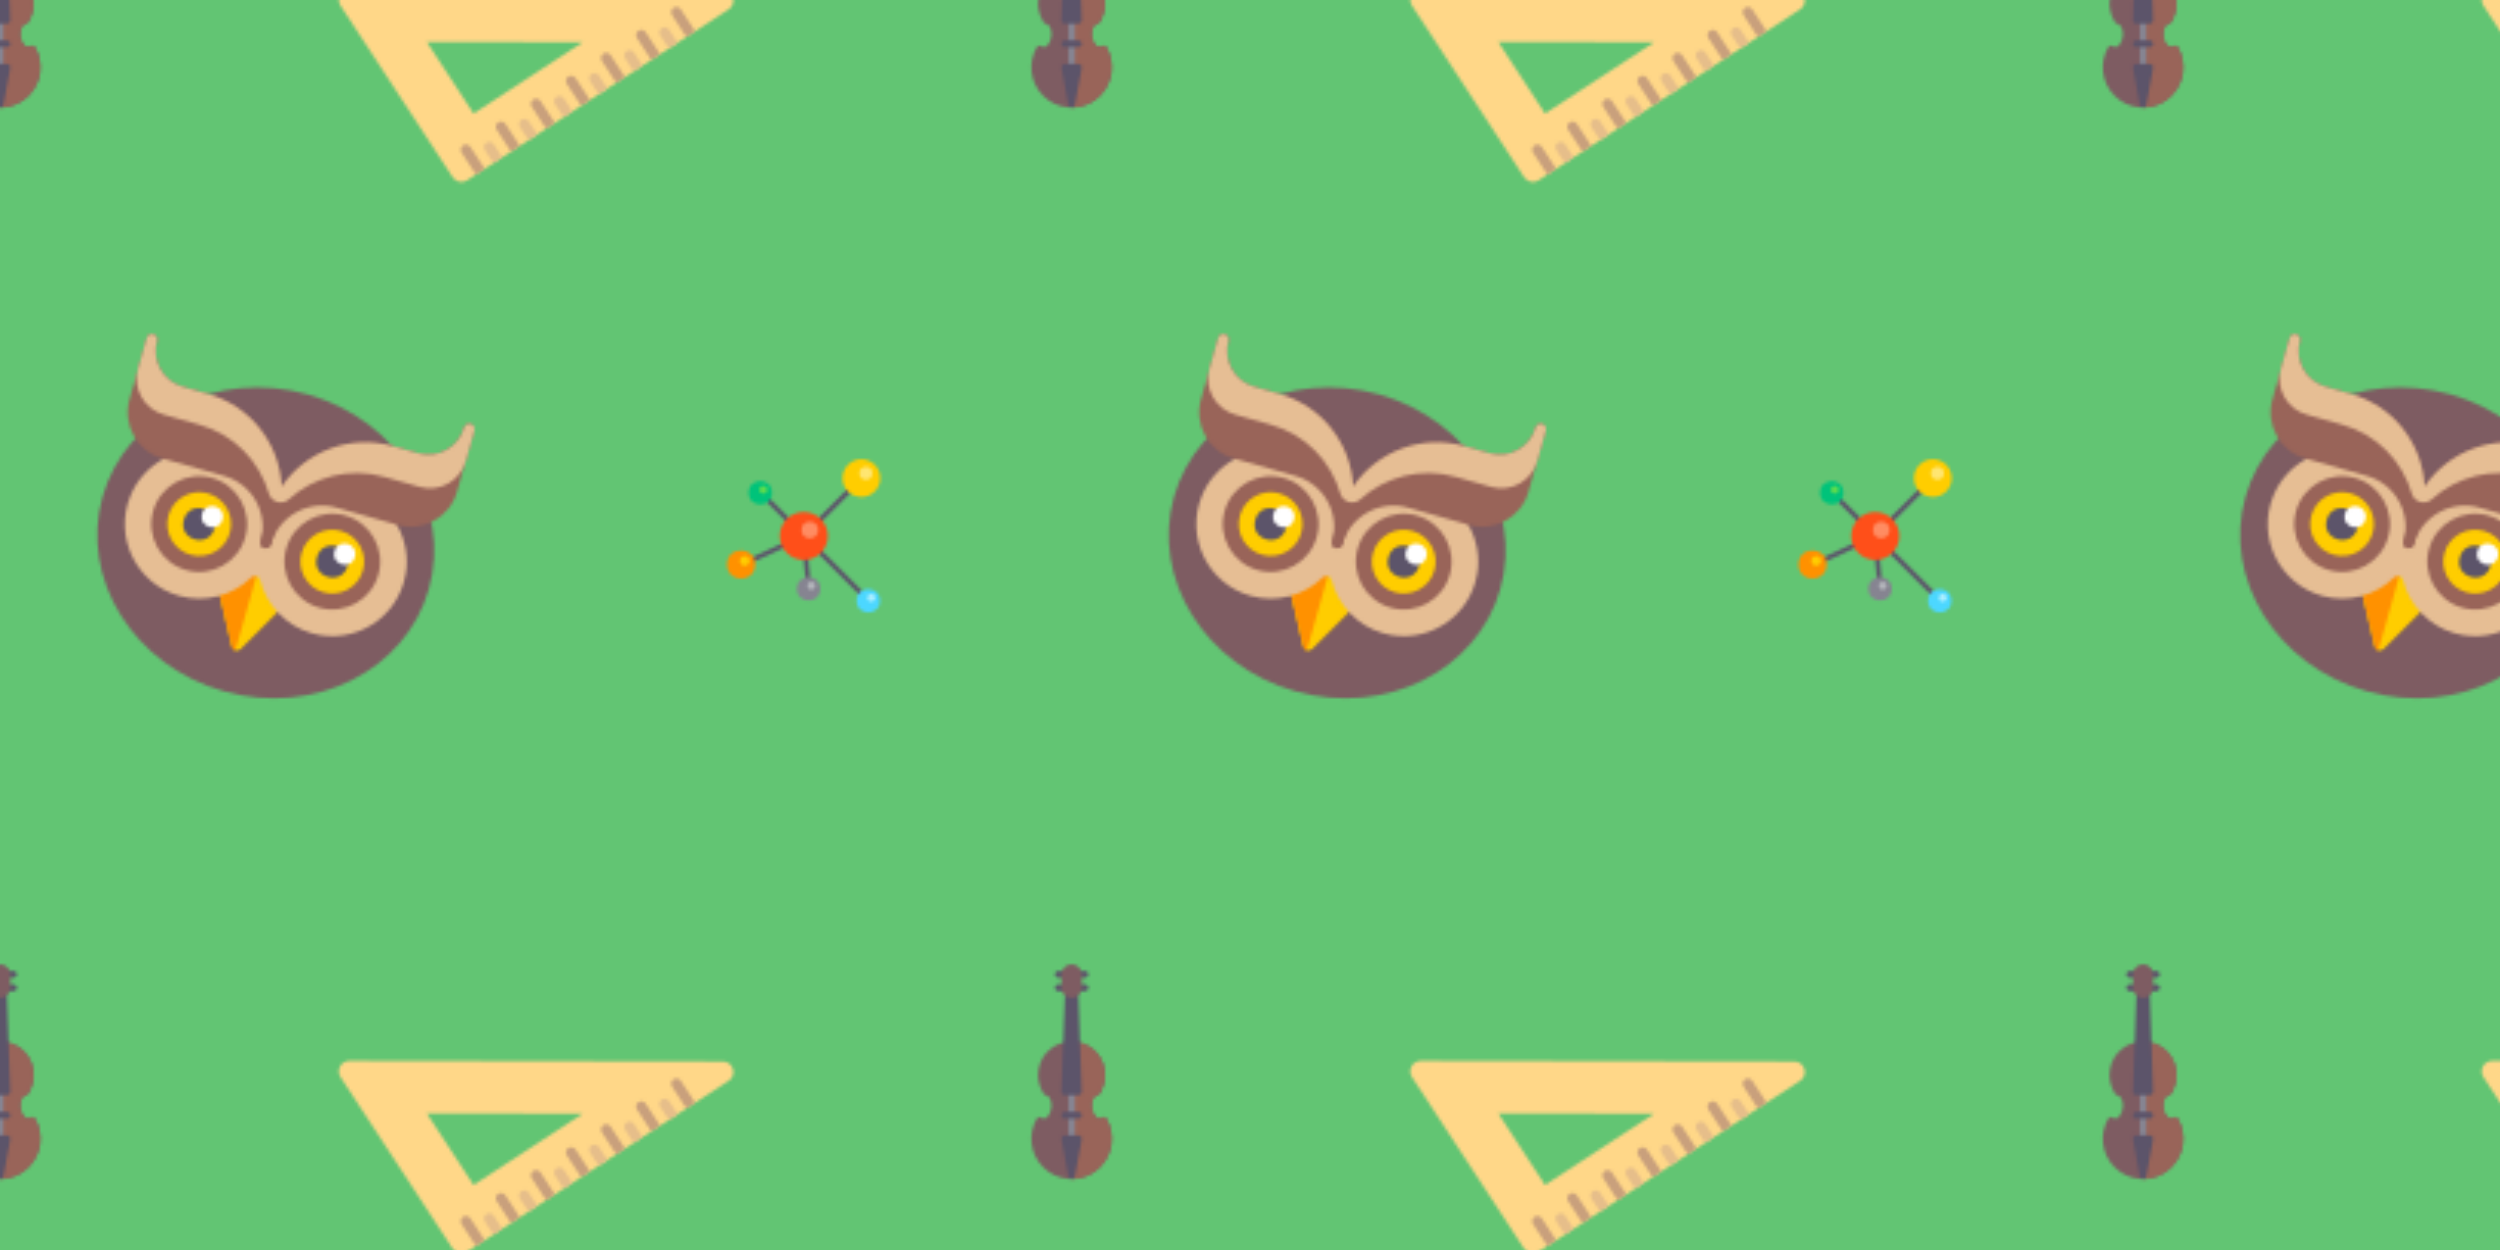 <svg xmlns="http://www.w3.org/2000/svg" xmlns:xlink="http://www.w3.org/1999/xlink" xmlns:fi="http://pattern.flaticon.com/" x="0" y="0" width="700" height="350" viewBox="0 0 816.667 408.333"><rect x="0px" y="0px" width="100%" height="100%" opacity="1" fill="#62c573"/><defs><g transform="matrix(0.209 0.059 -0.059 0.209 49.123 106.208)" id="L1_66"><ellipse cx="256px" cy="268px" rx="255px" ry="232px" fill="#7e5c62"/><path d="M302.719,351.445l-40.219-56c-1.508-2.094-3.922-3.336-6.5-3.336c-0.008,0-0.016,0-0.023,0    c-2.578,0.008-5,1.258-6.5,3.367l-39.781,56c-1.781,2.508-1.969,5.828-0.469,8.516l40,72c1.406,2.539,4.086,4.117,6.992,4.117    s5.586-1.578,6.992-4.117l40-72C304.719,357.289,304.523,353.961,302.719,351.445z" fill="#ffcd00"/><path d="M249.476,295.477l-39.781,56c-1.781,2.508-1.969,5.828-0.469,8.516l40,72    c1.37,2.474,3.954,4.009,6.773,4.088V292.109c-0.008,0-0.016,0-0.023,0C253.398,292.117,250.976,293.367,249.476,295.477z" fill="#ff9100"/><path d="M376.004,157.221c-53.829-7.459-101.497,23.404-119.894,69.182    c-18.398-45.779-66.066-76.642-119.896-69.182c-49.922,6.919-89.733,48.001-95.284,98.093    c-7.489,67.585,45.219,124.795,111.289,124.795c41.549,0,77.757-22.652,97.077-56.259c2.989-5.2,10.639-5.2,13.628,0    c19.32,33.607,55.527,56.259,97.076,56.259c66.07,0,118.779-57.211,111.289-124.796    C465.737,205.221,425.926,164.139,376.004,157.221z" fill="#e6be94"/><circle cx="360" cy="268" r="72" fill="#996459"/><circle cx="152" cy="268" r="72" fill="#996459"/><path d="M400,76.109h40c30.875,0,56-25.125,56-56c0-4.422,3.578-8,8-8s8,3.578,8,8v96    c0,39.703-32.297,72-72,72h-96c-44.109,0-80,35.891-80,80c0,4.422-3.578,8-8,8s-8-3.578-8-8v-40    C248,144.297,316.187,76.109,400,76.109z" fill="#996459"/><path d="M112.219,76.109h-40c-30.875,0-56-25.125-56-56c0-4.422-3.578-8-8-8s-8,3.578-8,8v96    c0,39.703,32.297,72,72,72h96c44.109,0,80,35.891,80,80c0,4.422,3.578,8,8,8s8-3.578,8-8v-40    C264.219,144.297,196.031,76.109,112.219,76.109z" fill="#996459"/><g><circle cx="152" cy="268" r="48" fill="#ffcd00"/><circle cx="152" cy="268" r="24" fill="#5c546a"/><circle cx="168" cy="252" r="16" fill="#ffffff"/></g><g><circle cx="360" cy="268" r="48" fill="#ffcd00"/><circle cx="360" cy="268" r="24" fill="#5c546a"/><circle cx="375" cy="252" r="16" fill="#ffffff"/></g><path d="M504.219,12.109c-4.422,0-8,3.578-8,8c0,30.875-25.125,56-56,56h-40    c-67.028,0-123.954,43.663-144.109,103.999C235.954,119.772,179.028,76.109,112,76.109H72c-30.875,0-56-25.125-56-56    c0-4.422-3.578-8-8-8s-8,3.578-8,8v48c0,30.928,25.072,56,56,56h56c54.303,0,101.859,28.707,128.675,71.684    c3.288,5.27,9.202,8.316,15.413,8.316h0.043c6.211,0,12.125-3.046,15.413-8.316c26.816-42.977,74.372-71.684,128.675-71.684h56    c30.928,0,56-25.072,56-56v-48C512.219,15.687,508.64,12.109,504.219,12.109z" fill="#e6be94"/></g><g transform="matrix(0.179 -0.117 0.117 0.179 99.771 334.301)" id="L1_67"><path d="M502.008,397.838L24.773,84.651c-4.922-3.234-11.203-3.496-16.375-0.695    C3.219,86.752,0,92.147,0,98.034v313.18c0,8.824,7.18,16,16,16h477.226c7.125,0,13.289-4.59,15.328-11.418    C510.601,408.967,507.969,401.748,502.008,397.838z M279.055,347.213H80V216.584L279.055,347.213z" fill="#ffd788"/><path d="M264,395.213c-4.422,0-8,3.582-8,8v24h16v-24C272,398.795,268.422,395.213,264,395.213z" fill="#e6be8a"/><path d="M296,379.213c-4.422,0-8,3.582-8,8v40h16v-40C304,382.795,300.422,379.213,296,379.213z" fill="#c9a07c"/><path d="M144,427.213v-24c0-4.418-3.578-8-8-8s-8,3.582-8,8v24H144z" fill="#e6be8a"/><path d="M392,395.213c-4.422,0-8,3.582-8,8v24h16v-24C400,398.795,396.422,395.213,392,395.213z" fill="#e6be8a"/><path d="M360,379.213c-4.422,0-8,3.582-8,8v40h16v-40C368,382.795,364.422,379.213,360,379.213z" fill="#c9a07c"/><path d="M328,395.213c-4.422,0-8,3.582-8,8v24h16v-24C336,398.795,332.422,395.213,328,395.213z" fill="#e6be8a"/><path d="M208,403.213c0-4.418-3.578-8-8-8s-8,3.582-8,8v24h16V403.213z" fill="#e6be8a"/><path d="M40,379.213c-4.422,0-8,3.582-8,8v40h16v-40C48,382.795,44.422,379.213,40,379.213z" fill="#c9a07c"/><path d="M72,395.213c-4.422,0-8,3.582-8,8v24h16v-24C80,398.795,76.422,395.213,72,395.213z" fill="#e6be8a"/><path d="M176,387.213c0-4.418-3.578-8-8-8s-8,3.582-8,8v40h16V387.213z" fill="#c9a07c"/><path d="M424,379.213c-4.422,0-8,3.582-8,8v40h16v-40C432,382.795,428.422,379.213,424,379.213z" fill="#c9a07c"/><path d="M240,387.213c0-4.418-3.578-8-8-8s-8,3.582-8,8v40h16V387.213z" fill="#c9a07c"/><path d="M112,387.213c0-4.418-3.578-8-8-8s-8,3.582-8,8v40h16V387.213z" fill="#c9a07c"/></g><g transform="matrix(0.137 0 0 0.137 315 315)" id="L1_68"><path d="M339.276,368.445c-1.125-1.977-3.047-3.375-5.273-3.844c-2.195-0.492-4.539,0.023-6.375,1.359    c-1.516,1.102-2.922,1.711-4.328,1.859c-4.93,0.617-9.008-3.391-11.024-5.789c-4.195-4.984-7.101-12.367-7.984-20.258    c-0.883-7.883,0.32-15.727,3.313-21.516c1.391-2.688,4.367-7.211,9.133-8.031c0.297-0.008,0.594-0.031,0.852-0.063    c2.82-0.375,5.469-2.789,6.563-5.414c0.57-1.367,1.125-2.734,1.859-4.063c6.539-11.773,9.992-25.156,9.992-38.688    c0-37.625-25.594-69.711-62.242-78.023c-0.578-0.125-1.172-0.195-1.766-0.195h-32c-0.594,0-1.188,0.07-1.773,0.195    c-36.641,8.32-62.227,40.406-62.227,78.023c0,13.531,3.453,26.914,9.992,38.688c0.734,1.328,1.289,2.695,2.094,4.641    c1.102,2.617,3.508,4.461,6.328,4.836c0.281,0.039,0.602,0.063,0.93,0.063c7.367,1.258,14.172,13.461,12.367,29.547    c-0.883,7.891-3.789,15.273-7.984,20.258c-2.016,2.398-6.086,6.398-11.039,5.789c-1.391-0.148-2.805-0.766-4.328-1.867    c-1.836-1.344-4.148-1.859-6.375-1.352c-2.227,0.477-4.141,1.875-5.273,3.844c-10.156,17.734-14.352,37.898-12.125,58.32    c4.828,44.148,40.359,79.734,84.461,84.625c3.602,0.406,7.289,0.609,10.953,0.609c3.672,0,7.359-0.203,10.945-0.609    c44.117-4.891,79.648-40.477,84.477-84.625C353.643,406.336,349.448,386.172,339.276,368.445z" fill="#7e5c62"/><path d="M334.003,364.601c-2.195-0.492-4.539,0.023-6.375,1.359c-1.516,1.102-2.922,1.711-4.328,1.859    c-4.93,0.617-9.008-3.391-11.024-5.789c-4.195-4.984-7.101-12.367-7.984-20.258c-0.883-7.883,0.32-15.727,3.313-21.516    c1.391-2.688,4.367-7.211,9.133-8.031c0.297-0.008,0.594-0.031,0.852-0.063c2.82-0.375,5.469-2.789,6.563-5.414    c0.57-1.367,1.125-2.734,1.859-4.063c6.539-11.773,9.992-25.156,9.992-38.688c0-37.625-25.594-69.711-62.242-78.023    c-0.578-0.125-1.172-0.195-1.766-0.195h-16.219v326.206c0.073,0,0.146,0.012,0.219,0.012c3.672,0,7.359-0.203,10.945-0.609    c44.117-4.891,79.648-40.477,84.477-84.625c2.227-20.43-1.969-40.594-12.141-58.32    C338.151,366.469,336.229,365.07,334.003,364.601z" fill="#996459"/><path d="M255.995,424c-4.422,0-8-3.578-8-8V304c0-4.422,3.578-8,8-8s8,3.578,8,8v112     C263.995,420.422,260.417,424,255.995,424z" fill="#868491"/><path d="M271.995,368h-32c-4.422,0-8-3.578-8-8s3.578-8,8-8h32c4.422,0,8,3.578,8,8     S276.417,368,271.995,368z" fill="#5c546a"/><path d="M271.987,71.727c-0.148-4.313-3.68-7.727-7.992-7.727h-16c-4.313,0-7.844,3.414-7.992,7.727l-8,232    c-0.078,2.164,0.734,4.273,2.242,5.828c1.508,1.563,3.578,2.445,5.75,2.445h32c2.172,0,4.242-0.883,5.75-2.445    c1.508-1.555,2.32-3.664,2.242-5.828L271.987,71.727z" fill="#5c546a"/><path d="M278.136,410.875c-1.516-1.82-3.766-2.875-6.141-2.875h-32c-2.375,0-4.625,1.055-6.141,2.875    c-1.523,1.82-2.156,4.219-1.727,6.555l16,88c0.688,3.805,4,6.57,7.867,6.57s7.18-2.766,7.867-6.57l16-88    C280.292,415.094,279.659,412.695,278.136,410.875z" fill="#5c546a"/><path d="M239.995,32h-16c-4.422,0-8-3.578-8-8s3.578-8,8-8h16c4.422,0,8,3.578,8,8S244.417,32,239.995,32z     " fill="#5c546a"/><path d="M239.995,64h-16c-4.422,0-8-3.578-8-8s3.578-8,8-8h16c4.422,0,8,3.578,8,8S244.417,64,239.995,64z     " fill="#5c546a"/><path d="M287.995,32h-16c-4.422,0-8-3.578-8-8s3.578-8,8-8h16c4.422,0,8,3.578,8,8S292.417,32,287.995,32z     " fill="#5c546a"/><path d="M287.995,64h-16c-4.422,0-8-3.578-8-8s3.578-8,8-8h16c4.422,0,8,3.578,8,8S292.417,64,287.995,64z     " fill="#5c546a"/><path d="M255.995,0c-13.234,0-24,10.766-24,24v32c0,13.234,10.766,24,24,24c13.234,0,24-10.766,24-24V24    C279.995,10.766,269.229,0,255.995,0z" fill="#7e5c62"/></g><g transform="matrix(0.098 0 0 0.098 237.5 150)" id="L1_69"><path d="M84.516,343.25c-3.023,0-5.922-1.719-7.273-4.648c-1.852-4.008-0.102-8.766,3.914-10.617     l106.352-49.086c4.023-1.852,8.766-0.094,10.617,3.914s0.102,8.766-3.914,10.617L87.859,342.516     C86.773,343.016,85.633,343.25,84.516,343.25z" fill="#5c546a"/><path d="M205.305,213.086c-2.047,0-4.094-0.781-5.656-2.344l-70.461-70.461     c-3.125-3.125-3.125-8.188,0-11.313s8.188-3.125,11.312,0l70.461,70.461c3.125,3.125,3.125,8.187,0,11.312     C209.398,212.305,207.351,213.086,205.305,213.086z" fill="#5c546a"/><path d="M307.133,213.086c-2.047,0-4.094-0.781-5.656-2.344c-3.125-3.125-3.125-8.188,0-11.312     L402.969,97.945c3.125-3.125,8.188-3.125,11.313,0s3.125,8.187,0,11.312L312.789,210.742     C311.226,212.305,309.18,213.086,307.133,213.086z" fill="#5c546a"/><path d="M449.594,457.375c-2.047,0-4.094-0.781-5.656-2.344L301.469,312.562     c-3.125-3.125-3.125-8.187,0-11.312s8.188-3.125,11.312,0L455.25,443.719c3.125,3.125,3.125,8.188,0,11.313     C453.687,456.594,451.64,457.375,449.594,457.375z" fill="#5c546a"/><path d="M269.305,408c-4.094,0-7.578-3.125-7.961-7.273l-6.578-72.305     c-0.398-4.398,2.844-8.297,7.242-8.695c4.477-0.383,8.289,2.852,8.695,7.242l6.578,72.305c0.398,4.398-2.844,8.297-7.242,8.695     C269.789,407.992,269.547,408,269.305,408z" fill="#5c546a"/><circle cx="256" cy="256" r="80" fill="#ff4f19"/><circle cx="276" cy="236" r="28" fill="#ff8c62"/><circle cx="47" cy="351" r="47" fill="#ff9100"/><circle cx="59" cy="339" r="16" fill="#ffcd00"/><circle cx="448" cy="63" r="63" fill="#ffcd00"/><circle cx="463" cy="47" r="22" fill="#ffe671"/><circle cx="111" cy="112" r="39" fill="#00c37a"/><circle cx="121" cy="102" r="13" fill="#60dc4d"/><circle cx="471" cy="472" r="39" fill="#4cd7ff"/><circle cx="481" cy="462" r="13" fill="#aeefff"/><circle cx="272" cy="432" r="39" fill="#868491"/><circle cx="281" cy="422" r="13" fill="#b4b6bc"/></g></defs><g fi:class="KUsePattern"><pattern id="pattern_L1_66" width="350" height="350" patternUnits="userSpaceOnUse"><use xlink:href="#L1_66" x="-350" y="-350"/><use xlink:href="#L1_66" x="0" y="-350"/><use xlink:href="#L1_66" x="350" y="-350"/><use xlink:href="#L1_66" x="-350" y="0"/><use xlink:href="#L1_66" x="0" y="0"/><use xlink:href="#L1_66" x="350" y="0"/><use xlink:href="#L1_66" x="-350" y="350"/><use xlink:href="#L1_66" x="0" y="350"/><use xlink:href="#L1_66" x="350" y="350"/></pattern><rect x="0" y="0" width="100%" height="100%" fill="url(#pattern_L1_66)"/></g><g fi:class="KUsePattern"><pattern id="pattern_L1_67" width="350" height="350" patternUnits="userSpaceOnUse"><use xlink:href="#L1_67" x="-350" y="-350"/><use xlink:href="#L1_67" x="0" y="-350"/><use xlink:href="#L1_67" x="350" y="-350"/><use xlink:href="#L1_67" x="-350" y="0"/><use xlink:href="#L1_67" x="0" y="0"/><use xlink:href="#L1_67" x="350" y="0"/><use xlink:href="#L1_67" x="-350" y="350"/><use xlink:href="#L1_67" x="0" y="350"/><use xlink:href="#L1_67" x="350" y="350"/></pattern><rect x="0" y="0" width="100%" height="100%" fill="url(#pattern_L1_67)"/></g><g fi:class="KUsePattern"><pattern id="pattern_L1_68" width="350" height="350" patternUnits="userSpaceOnUse"><use xlink:href="#L1_68" x="-350" y="-350"/><use xlink:href="#L1_68" x="0" y="-350"/><use xlink:href="#L1_68" x="350" y="-350"/><use xlink:href="#L1_68" x="-350" y="0"/><use xlink:href="#L1_68" x="0" y="0"/><use xlink:href="#L1_68" x="350" y="0"/><use xlink:href="#L1_68" x="-350" y="350"/><use xlink:href="#L1_68" x="0" y="350"/><use xlink:href="#L1_68" x="350" y="350"/></pattern><rect x="0" y="0" width="100%" height="100%" fill="url(#pattern_L1_68)"/></g><g fi:class="KUsePattern"><pattern id="pattern_L1_69" width="350" height="350" patternUnits="userSpaceOnUse"><use xlink:href="#L1_69" x="-350" y="-350"/><use xlink:href="#L1_69" x="0" y="-350"/><use xlink:href="#L1_69" x="350" y="-350"/><use xlink:href="#L1_69" x="-350" y="0"/><use xlink:href="#L1_69" x="0" y="0"/><use xlink:href="#L1_69" x="350" y="0"/><use xlink:href="#L1_69" x="-350" y="350"/><use xlink:href="#L1_69" x="0" y="350"/><use xlink:href="#L1_69" x="350" y="350"/></pattern><rect x="0" y="0" width="100%" height="100%" fill="url(#pattern_L1_69)"/></g></svg>